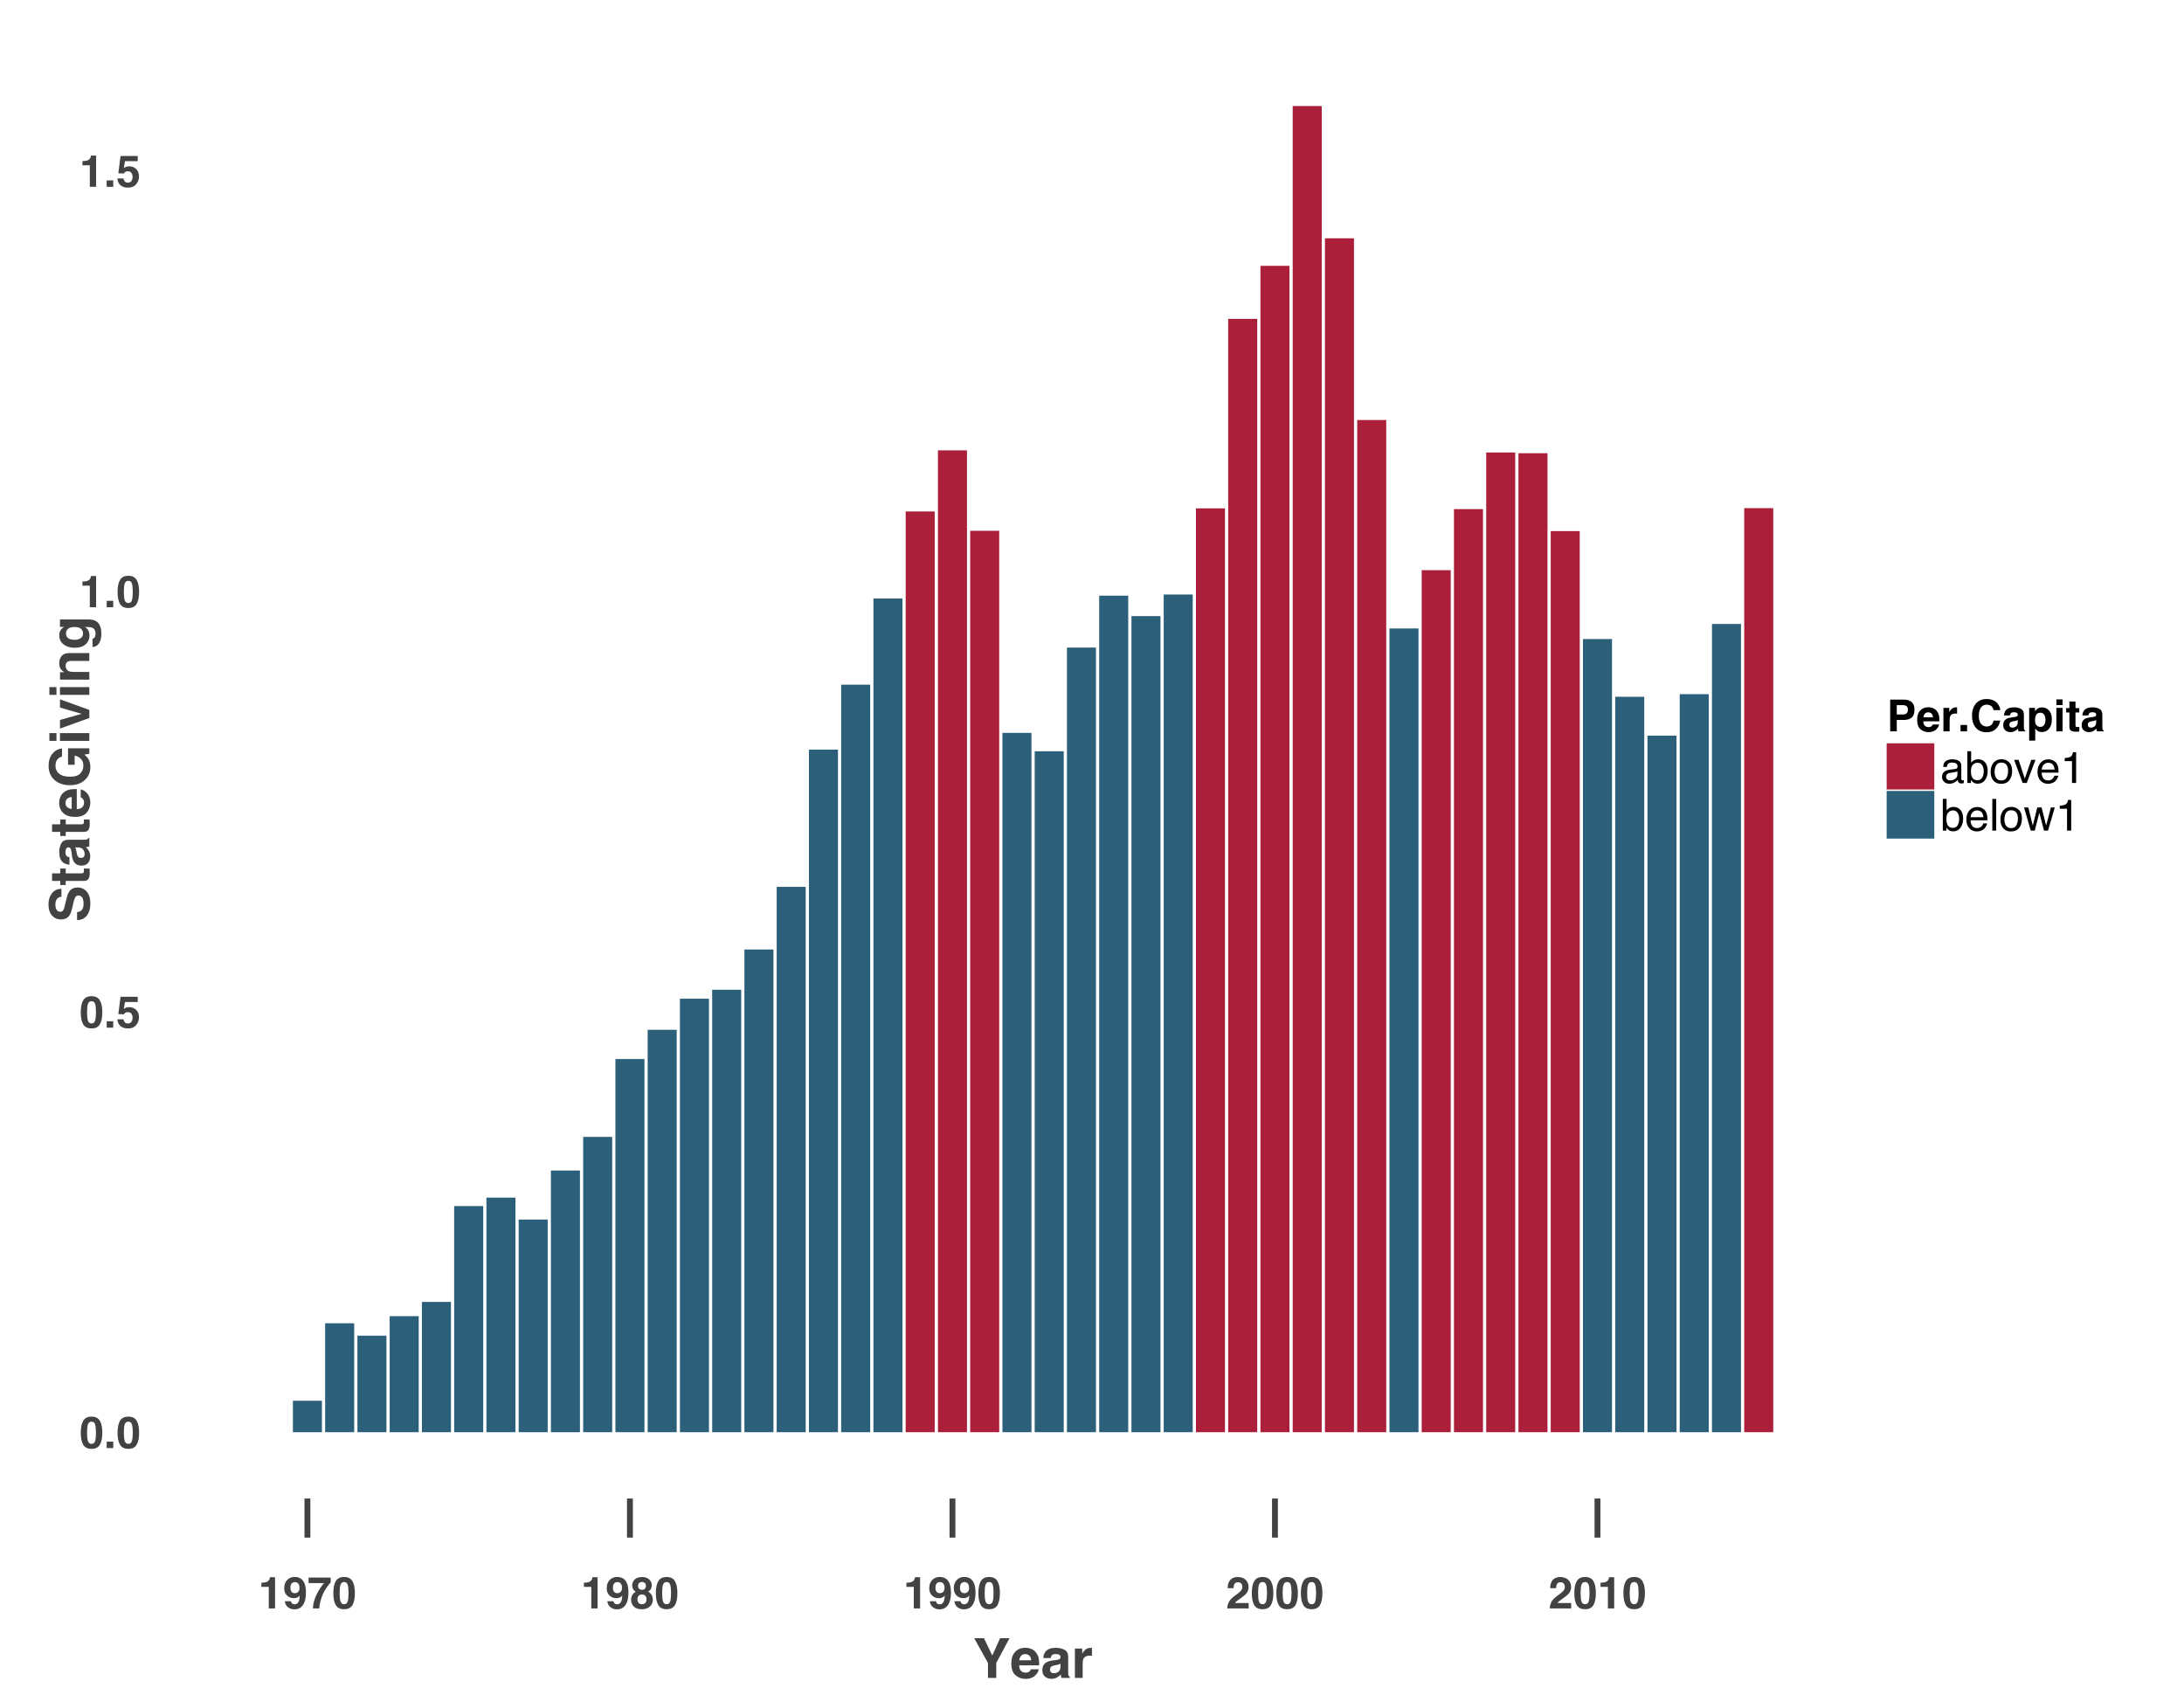 <?xml version="1.0" encoding="UTF-8"?>
<svg xmlns="http://www.w3.org/2000/svg" xmlns:xlink="http://www.w3.org/1999/xlink" width="792pt" height="612pt" viewBox="0 0 792 612" version="1.1">
<defs>
<g>
<symbol overflow="visible" id="glyph0-0">
<path style="stroke:none;" d="M 1.203 0 L 1.203 -11.516 L 10.484 -11.516 L 10.484 0 Z M 9.047 -1.438 L 9.047 -10.078 L 2.641 -10.078 L 2.641 -1.438 Z "/>
</symbol>
<symbol overflow="visible" id="glyph0-1">
<path style="stroke:none;" d="M 2.781 -5.562 C 2.781 -4.258 2.883 -3.258 3.094 -2.562 C 3.312 -1.875 3.75 -1.531 4.406 -1.531 C 5.07 -1.531 5.504 -1.875 5.703 -2.562 C 5.91 -3.258 6.016 -4.258 6.016 -5.562 C 6.016 -6.926 5.91 -7.938 5.703 -8.594 C 5.504 -9.25 5.07 -9.578 4.406 -9.578 C 3.75 -9.578 3.312 -9.25 3.094 -8.594 C 2.883 -7.938 2.781 -6.926 2.781 -5.562 Z M 4.406 -11.406 C 5.852 -11.406 6.863 -10.895 7.438 -9.875 C 8.02 -8.863 8.312 -7.426 8.312 -5.562 C 8.312 -3.688 8.02 -2.242 7.438 -1.234 C 6.863 -0.223 5.852 0.281 4.406 0.281 C 2.969 0.281 1.957 -0.223 1.375 -1.234 C 0.789 -2.242 0.5 -3.688 0.5 -5.562 C 0.5 -7.426 0.789 -8.863 1.375 -9.875 C 1.957 -10.895 2.969 -11.406 4.406 -11.406 Z "/>
</symbol>
<symbol overflow="visible" id="glyph0-2">
<path style="stroke:none;" d="M 1 -2.328 L 3.375 -2.328 L 3.375 0 L 1 0 Z "/>
</symbol>
<symbol overflow="visible" id="glyph0-3">
<path style="stroke:none;" d="M 2.641 -3.031 C 2.734 -2.551 2.906 -2.176 3.156 -1.906 C 3.406 -1.645 3.77 -1.516 4.25 -1.516 C 4.801 -1.516 5.219 -1.707 5.5 -2.094 C 5.789 -2.488 5.938 -2.977 5.938 -3.562 C 5.938 -4.145 5.801 -4.633 5.531 -5.031 C 5.258 -5.426 4.836 -5.625 4.266 -5.625 C 3.992 -5.625 3.758 -5.594 3.562 -5.531 C 3.219 -5.406 2.957 -5.172 2.781 -4.828 L 0.781 -4.922 L 1.578 -11.188 L 7.812 -11.188 L 7.812 -9.297 L 3.188 -9.297 L 2.781 -6.812 C 3.125 -7.039 3.391 -7.191 3.578 -7.266 C 3.898 -7.379 4.297 -7.438 4.766 -7.438 C 5.703 -7.438 6.52 -7.117 7.219 -6.484 C 7.914 -5.859 8.266 -4.945 8.266 -3.75 C 8.266 -2.695 7.926 -1.758 7.25 -0.938 C 6.582 -0.113 5.578 0.297 4.234 0.297 C 3.16 0.297 2.273 0.008 1.578 -0.562 C 0.891 -1.145 0.504 -1.969 0.422 -3.031 Z "/>
</symbol>
<symbol overflow="visible" id="glyph0-4">
<path style="stroke:none;" d="M 1.109 -7.812 L 1.109 -9.328 C 1.816 -9.359 2.312 -9.406 2.594 -9.469 C 3.039 -9.57 3.406 -9.77 3.688 -10.062 C 3.875 -10.27 4.02 -10.539 4.125 -10.875 C 4.176 -11.082 4.203 -11.234 4.203 -11.328 L 6.062 -11.328 L 6.062 0 L 3.781 0 L 3.781 -7.812 Z "/>
</symbol>
<symbol overflow="visible" id="glyph0-5">
<path style="stroke:none;" d="M 0.484 -7.344 C 0.484 -8.562 0.832 -9.547 1.531 -10.297 C 2.227 -11.047 3.141 -11.422 4.266 -11.422 C 5.984 -11.422 7.164 -10.66 7.812 -9.141 C 8.176 -8.273 8.359 -7.133 8.359 -5.719 C 8.359 -4.352 8.18 -3.211 7.828 -2.297 C 7.16 -0.547 5.938 0.328 4.156 0.328 C 3.312 0.328 2.551 0.078 1.875 -0.422 C 1.195 -0.93 0.805 -1.664 0.703 -2.625 L 2.922 -2.625 C 2.973 -2.289 3.113 -2.02 3.344 -1.812 C 3.57 -1.602 3.879 -1.5 4.266 -1.5 C 4.992 -1.5 5.508 -1.906 5.812 -2.719 C 5.969 -3.164 6.066 -3.82 6.109 -4.688 C 5.91 -4.426 5.695 -4.227 5.469 -4.094 C 5.051 -3.844 4.535 -3.719 3.922 -3.719 C 3.023 -3.719 2.227 -4.031 1.531 -4.656 C 0.832 -5.281 0.484 -6.176 0.484 -7.344 Z M 4.406 -5.531 C 4.719 -5.531 5.008 -5.617 5.281 -5.797 C 5.781 -6.117 6.031 -6.68 6.031 -7.484 C 6.031 -8.117 5.879 -8.625 5.578 -9 C 5.285 -9.375 4.879 -9.562 4.359 -9.562 C 3.973 -9.562 3.645 -9.457 3.375 -9.25 C 2.945 -8.914 2.734 -8.348 2.734 -7.547 C 2.734 -6.879 2.867 -6.375 3.141 -6.031 C 3.422 -5.695 3.844 -5.531 4.406 -5.531 Z "/>
</symbol>
<symbol overflow="visible" id="glyph0-6">
<path style="stroke:none;" d="M 8.438 -9.438 C 8.102 -9.113 7.641 -8.531 7.047 -7.688 C 6.453 -6.844 5.957 -5.973 5.562 -5.078 C 5.238 -4.379 4.945 -3.52 4.688 -2.5 C 4.438 -1.488 4.312 -0.656 4.312 0 L 2 0 C 2.07 -2.031 2.738 -4.145 4 -6.344 C 4.82 -7.695 5.508 -8.645 6.062 -9.188 L 0.406 -9.188 L 0.438 -11.188 L 8.438 -11.188 Z "/>
</symbol>
<symbol overflow="visible" id="glyph0-7">
<path style="stroke:none;" d="M 2.734 -3.297 C 2.734 -2.734 2.879 -2.297 3.172 -1.984 C 3.461 -1.68 3.863 -1.531 4.375 -1.531 C 4.883 -1.531 5.281 -1.68 5.562 -1.984 C 5.852 -2.297 6 -2.734 6 -3.297 C 6 -3.867 5.852 -4.305 5.562 -4.609 C 5.27 -4.91 4.875 -5.062 4.375 -5.062 C 3.875 -5.062 3.473 -4.91 3.172 -4.609 C 2.879 -4.305 2.734 -3.867 2.734 -3.297 Z M 0.422 -3.141 C 0.422 -3.773 0.566 -4.348 0.859 -4.859 C 1.148 -5.379 1.57 -5.77 2.125 -6.031 C 1.582 -6.395 1.227 -6.789 1.062 -7.219 C 0.895 -7.645 0.812 -8.039 0.812 -8.406 C 0.812 -9.227 1.117 -9.93 1.734 -10.516 C 2.359 -11.098 3.238 -11.391 4.375 -11.391 C 5.5 -11.391 6.367 -11.098 6.984 -10.516 C 7.609 -9.93 7.922 -9.227 7.922 -8.406 C 7.922 -8.039 7.836 -7.645 7.672 -7.219 C 7.516 -6.789 7.16 -6.422 6.609 -6.109 C 7.172 -5.797 7.594 -5.379 7.875 -4.859 C 8.156 -4.348 8.297 -3.773 8.297 -3.141 C 8.297 -2.191 7.941 -1.379 7.234 -0.703 C 6.523 -0.035 5.539 0.297 4.281 0.297 C 3.008 0.297 2.047 -0.035 1.391 -0.703 C 0.742 -1.379 0.422 -2.191 0.422 -3.141 Z M 2.938 -8.156 C 2.938 -7.75 3.062 -7.414 3.312 -7.156 C 3.57 -6.895 3.926 -6.766 4.375 -6.766 C 4.82 -6.766 5.172 -6.895 5.422 -7.156 C 5.672 -7.414 5.797 -7.75 5.797 -8.156 C 5.797 -8.602 5.672 -8.953 5.422 -9.203 C 5.172 -9.461 4.82 -9.594 4.375 -9.594 C 3.926 -9.594 3.57 -9.461 3.312 -9.203 C 3.062 -8.953 2.938 -8.602 2.938 -8.156 Z "/>
</symbol>
<symbol overflow="visible" id="glyph0-8">
<path style="stroke:none;" d="M 0.5 0 C 0.52 -0.812 0.695 -1.555 1.031 -2.234 C 1.344 -2.984 2.094 -3.781 3.281 -4.625 C 4.301 -5.363 4.961 -5.891 5.266 -6.203 C 5.734 -6.703 5.969 -7.242 5.969 -7.828 C 5.969 -8.305 5.832 -8.703 5.562 -9.016 C 5.301 -9.336 4.922 -9.5 4.422 -9.5 C 3.742 -9.5 3.285 -9.25 3.047 -8.75 C 2.898 -8.457 2.816 -7.992 2.797 -7.359 L 0.625 -7.359 C 0.664 -8.316 0.844 -9.094 1.156 -9.688 C 1.75 -10.82 2.801 -11.391 4.312 -11.391 C 5.508 -11.391 6.461 -11.055 7.172 -10.391 C 7.879 -9.723 8.234 -8.844 8.234 -7.75 C 8.234 -6.914 7.984 -6.172 7.484 -5.516 C 7.16 -5.086 6.625 -4.609 5.875 -4.078 L 4.984 -3.438 C 4.422 -3.039 4.035 -2.754 3.828 -2.578 C 3.629 -2.398 3.457 -2.195 3.312 -1.969 L 8.266 -1.969 L 8.266 0 Z "/>
</symbol>
<symbol overflow="visible" id="glyph0-9">
<path style="stroke:none;" d="M 7.703 -7.859 C 7.703 -8.453 7.547 -8.875 7.234 -9.125 C 6.922 -9.383 6.477 -9.516 5.906 -9.516 L 3.672 -9.516 L 3.672 -6.125 L 5.906 -6.125 C 6.477 -6.125 6.922 -6.258 7.234 -6.531 C 7.547 -6.812 7.703 -7.254 7.703 -7.859 Z M 10.094 -7.875 C 10.094 -6.508 9.75 -5.547 9.062 -4.984 C 8.375 -4.422 7.391 -4.141 6.109 -4.141 L 3.672 -4.141 L 3.672 0 L 1.281 0 L 1.281 -11.516 L 6.297 -11.516 C 7.453 -11.516 8.375 -11.219 9.062 -10.625 C 9.75 -10.031 10.094 -9.113 10.094 -7.875 Z "/>
</symbol>
<symbol overflow="visible" id="glyph0-10">
<path style="stroke:none;" d="M 4.406 -6.906 C 3.883 -6.906 3.484 -6.742 3.203 -6.422 C 2.922 -6.098 2.742 -5.66 2.672 -5.109 L 6.125 -5.109 C 6.094 -5.703 5.914 -6.148 5.594 -6.453 C 5.27 -6.754 4.875 -6.906 4.406 -6.906 Z M 4.406 -8.75 C 5.113 -8.75 5.75 -8.613 6.312 -8.344 C 6.883 -8.082 7.352 -7.664 7.719 -7.094 C 8.051 -6.582 8.27 -5.992 8.375 -5.328 C 8.426 -4.941 8.445 -4.379 8.438 -3.641 L 2.609 -3.641 C 2.641 -2.785 2.91 -2.188 3.422 -1.844 C 3.723 -1.633 4.094 -1.531 4.531 -1.531 C 4.988 -1.531 5.359 -1.66 5.641 -1.922 C 5.797 -2.055 5.938 -2.25 6.062 -2.5 L 8.328 -2.5 C 8.273 -2 8.016 -1.488 7.547 -0.969 C 6.816 -0.133 5.797 0.281 4.484 0.281 C 3.398 0.281 2.441 -0.066 1.609 -0.766 C 0.785 -1.461 0.375 -2.598 0.375 -4.172 C 0.375 -5.648 0.742 -6.781 1.484 -7.562 C 2.234 -8.352 3.207 -8.75 4.406 -8.75 Z M 4.562 -8.75 Z "/>
</symbol>
<symbol overflow="visible" id="glyph0-11">
<path style="stroke:none;" d="M 5.672 -8.719 C 5.711 -8.719 5.742 -8.719 5.766 -8.719 C 5.797 -8.719 5.863 -8.711 5.969 -8.703 L 5.969 -6.422 C 5.82 -6.441 5.691 -6.453 5.578 -6.453 C 5.473 -6.461 5.391 -6.469 5.328 -6.469 C 4.43 -6.469 3.828 -6.176 3.516 -5.594 C 3.348 -5.258 3.266 -4.754 3.266 -4.078 L 3.266 0 L 1.016 0 L 1.016 -8.516 L 3.141 -8.516 L 3.141 -7.031 C 3.484 -7.602 3.785 -7.992 4.047 -8.203 C 4.461 -8.547 5.004 -8.719 5.672 -8.719 Z "/>
</symbol>
<symbol overflow="visible" id="glyph0-12">
<path style="stroke:none;" d="M 0.719 -5.672 C 0.719 -7.68 1.258 -9.227 2.344 -10.312 C 3.281 -11.258 4.473 -11.734 5.922 -11.734 C 7.859 -11.734 9.273 -11.098 10.172 -9.828 C 10.66 -9.117 10.926 -8.406 10.969 -7.688 L 8.562 -7.688 C 8.406 -8.238 8.203 -8.656 7.953 -8.938 C 7.516 -9.438 6.867 -9.688 6.016 -9.688 C 5.141 -9.688 4.445 -9.332 3.938 -8.625 C 3.438 -7.914 3.188 -6.914 3.188 -5.625 C 3.188 -4.332 3.453 -3.363 3.984 -2.719 C 4.516 -2.082 5.191 -1.766 6.016 -1.766 C 6.859 -1.766 7.504 -2.039 7.953 -2.594 C 8.191 -2.883 8.395 -3.328 8.562 -3.922 L 10.938 -3.922 C 10.727 -2.672 10.195 -1.648 9.344 -0.859 C 8.488 -0.066 7.391 0.328 6.047 0.328 C 4.391 0.328 3.086 -0.207 2.141 -1.281 C 1.191 -2.344 0.719 -3.805 0.719 -5.672 Z M 5.844 -11.875 Z "/>
</symbol>
<symbol overflow="visible" id="glyph0-13">
<path style="stroke:none;" d="M 5.734 -4.141 C 5.598 -4.055 5.457 -3.984 5.312 -3.922 C 5.164 -3.867 4.969 -3.82 4.719 -3.781 L 4.219 -3.688 C 3.75 -3.602 3.414 -3.5 3.219 -3.375 C 2.875 -3.176 2.703 -2.863 2.703 -2.438 C 2.703 -2.051 2.805 -1.773 3.016 -1.609 C 3.223 -1.441 3.477 -1.359 3.781 -1.359 C 4.258 -1.359 4.703 -1.5 5.109 -1.781 C 5.516 -2.062 5.723 -2.57 5.734 -3.312 Z M 4.391 -5.188 C 4.797 -5.238 5.086 -5.301 5.266 -5.375 C 5.586 -5.508 5.75 -5.723 5.75 -6.016 C 5.75 -6.359 5.625 -6.598 5.375 -6.734 C 5.133 -6.867 4.781 -6.938 4.312 -6.938 C 3.789 -6.938 3.422 -6.805 3.203 -6.547 C 3.047 -6.348 2.941 -6.086 2.891 -5.766 L 0.734 -5.766 C 0.785 -6.504 0.992 -7.113 1.359 -7.594 C 1.953 -8.344 2.961 -8.719 4.391 -8.719 C 5.328 -8.719 6.156 -8.535 6.875 -8.172 C 7.602 -7.797 7.969 -7.098 7.969 -6.078 L 7.969 -2.172 C 7.969 -1.898 7.973 -1.57 7.984 -1.188 C 7.992 -0.895 8.035 -0.695 8.109 -0.594 C 8.18 -0.488 8.289 -0.398 8.438 -0.328 L 8.438 0 L 6.016 0 C 5.953 -0.176 5.906 -0.336 5.875 -0.484 C 5.852 -0.641 5.832 -0.812 5.812 -1 C 5.508 -0.664 5.156 -0.383 4.75 -0.156 C 4.27 0.125 3.727 0.266 3.125 0.266 C 2.352 0.266 1.719 0.047 1.219 -0.391 C 0.719 -0.836 0.469 -1.461 0.469 -2.266 C 0.469 -3.316 0.867 -4.078 1.672 -4.547 C 2.117 -4.797 2.77 -4.977 3.625 -5.094 Z M 4.5 -8.75 Z "/>
</symbol>
<symbol overflow="visible" id="glyph0-14">
<path style="stroke:none;" d="M 6.906 -4.266 C 6.906 -4.922 6.754 -5.5 6.453 -6 C 6.16 -6.508 5.676 -6.766 5 -6.766 C 4.195 -6.766 3.645 -6.379 3.344 -5.609 C 3.188 -5.203 3.109 -4.688 3.109 -4.062 C 3.109 -3.07 3.367 -2.379 3.891 -1.984 C 4.203 -1.742 4.57 -1.625 5 -1.625 C 5.625 -1.625 6.098 -1.863 6.422 -2.344 C 6.742 -2.82 6.906 -3.461 6.906 -4.266 Z M 5.641 -8.703 C 6.641 -8.703 7.484 -8.332 8.172 -7.594 C 8.859 -6.863 9.203 -5.789 9.203 -4.375 C 9.203 -2.875 8.863 -1.727 8.188 -0.938 C 7.52 -0.145 6.656 0.25 5.594 0.25 C 4.914 0.25 4.352 0.078 3.906 -0.266 C 3.656 -0.453 3.414 -0.727 3.188 -1.094 L 3.188 3.359 L 0.984 3.359 L 0.984 -8.516 L 3.109 -8.516 L 3.109 -7.266 C 3.348 -7.629 3.602 -7.922 3.875 -8.141 C 4.375 -8.516 4.961 -8.703 5.641 -8.703 Z "/>
</symbol>
<symbol overflow="visible" id="glyph0-15">
<path style="stroke:none;" d="M 3.328 -9.531 L 1.078 -9.531 L 1.078 -11.594 L 3.328 -11.594 Z M 1.078 -8.516 L 3.328 -8.516 L 3.328 0 L 1.078 0 Z "/>
</symbol>
<symbol overflow="visible" id="glyph0-16">
<path style="stroke:none;" d="M 0.172 -6.859 L 0.172 -8.438 L 1.359 -8.438 L 1.359 -10.812 L 3.562 -10.812 L 3.562 -8.438 L 4.938 -8.438 L 4.938 -6.859 L 3.562 -6.859 L 3.562 -2.359 C 3.562 -2.004 3.602 -1.785 3.688 -1.703 C 3.781 -1.617 4.051 -1.578 4.5 -1.578 C 4.57 -1.578 4.645 -1.578 4.719 -1.578 C 4.789 -1.578 4.863 -1.582 4.938 -1.594 L 4.938 0.078 L 3.891 0.125 C 2.836 0.156 2.117 -0.031 1.734 -0.438 C 1.484 -0.688 1.359 -1.078 1.359 -1.609 L 1.359 -6.859 Z "/>
</symbol>
<symbol overflow="visible" id="glyph1-0">
<path style="stroke:none;" d="M 1.5 0 L 1.5 -14.391 L 13.094 -14.391 L 13.094 0 Z M 11.297 -1.797 L 11.297 -12.594 L 3.297 -12.594 L 3.297 -1.797 Z "/>
</symbol>
<symbol overflow="visible" id="glyph1-1">
<path style="stroke:none;" d="M 9.734 -14.391 L 13.141 -14.391 L 8.328 -5.406 L 8.328 0 L 5.328 0 L 5.328 -5.406 L 0.344 -14.391 L 3.891 -14.391 L 6.875 -8.125 Z M 6.75 -14.391 Z "/>
</symbol>
<symbol overflow="visible" id="glyph1-2">
<path style="stroke:none;" d="M 5.5 -8.641 C 4.852 -8.641 4.352 -8.438 4 -8.031 C 3.645 -7.625 3.422 -7.078 3.328 -6.391 L 7.656 -6.391 C 7.613 -7.117 7.391 -7.676 6.984 -8.062 C 6.586 -8.445 6.094 -8.641 5.5 -8.641 Z M 5.5 -10.922 C 6.383 -10.922 7.18 -10.754 7.891 -10.422 C 8.598 -10.098 9.188 -9.578 9.656 -8.859 C 10.07 -8.223 10.336 -7.488 10.453 -6.656 C 10.523 -6.164 10.555 -5.461 10.547 -4.547 L 3.266 -4.547 C 3.305 -3.484 3.641 -2.738 4.266 -2.312 C 4.648 -2.039 5.113 -1.906 5.656 -1.906 C 6.227 -1.906 6.691 -2.066 7.047 -2.391 C 7.242 -2.566 7.414 -2.812 7.562 -3.125 L 10.406 -3.125 C 10.332 -2.488 10.004 -1.848 9.422 -1.203 C 8.516 -0.16 7.238 0.359 5.594 0.359 C 4.238 0.359 3.039 -0.078 2 -0.953 C 0.969 -1.828 0.453 -3.25 0.453 -5.219 C 0.453 -7.062 0.922 -8.473 1.859 -9.453 C 2.797 -10.43 4.008 -10.922 5.5 -10.922 Z M 5.688 -10.922 Z "/>
</symbol>
<symbol overflow="visible" id="glyph1-3">
<path style="stroke:none;" d="M 7.172 -5.172 C 6.992 -5.066 6.816 -4.977 6.641 -4.906 C 6.461 -4.844 6.219 -4.781 5.906 -4.719 L 5.281 -4.594 C 4.688 -4.488 4.266 -4.363 4.016 -4.219 C 3.586 -3.969 3.375 -3.57 3.375 -3.031 C 3.375 -2.562 3.504 -2.219 3.766 -2 C 4.023 -1.789 4.348 -1.688 4.734 -1.688 C 5.328 -1.688 5.875 -1.863 6.375 -2.219 C 6.883 -2.57 7.148 -3.211 7.172 -4.141 Z M 5.484 -6.469 C 5.992 -6.539 6.359 -6.625 6.578 -6.719 C 6.973 -6.883 7.172 -7.148 7.172 -7.516 C 7.172 -7.953 7.02 -8.25 6.719 -8.406 C 6.414 -8.57 5.973 -8.656 5.391 -8.656 C 4.734 -8.656 4.27 -8.492 4 -8.172 C 3.801 -7.93 3.672 -7.609 3.609 -7.203 L 0.922 -7.203 C 0.973 -8.129 1.234 -8.895 1.703 -9.5 C 2.43 -10.438 3.691 -10.906 5.484 -10.906 C 6.648 -10.906 7.688 -10.672 8.594 -10.203 C 9.5 -9.742 9.953 -8.875 9.953 -7.594 L 9.953 -2.703 C 9.953 -2.367 9.957 -1.957 9.969 -1.469 C 9.988 -1.102 10.047 -0.852 10.141 -0.719 C 10.234 -0.594 10.367 -0.488 10.547 -0.406 L 10.547 0 L 7.516 0 C 7.43 -0.219 7.375 -0.422 7.344 -0.609 C 7.312 -0.797 7.285 -1.008 7.266 -1.25 C 6.879 -0.832 6.438 -0.477 5.938 -0.188 C 5.344 0.156 4.664 0.328 3.906 0.328 C 2.945 0.328 2.148 0.055 1.516 -0.484 C 0.891 -1.035 0.578 -1.816 0.578 -2.828 C 0.578 -4.141 1.082 -5.086 2.094 -5.672 C 2.645 -5.992 3.457 -6.223 4.531 -6.359 Z M 5.625 -10.922 Z "/>
</symbol>
<symbol overflow="visible" id="glyph1-4">
<path style="stroke:none;" d="M 7.078 -10.906 C 7.129 -10.906 7.172 -10.898 7.203 -10.891 C 7.242 -10.891 7.328 -10.883 7.453 -10.875 L 7.453 -8.031 C 7.273 -8.051 7.117 -8.062 6.984 -8.062 C 6.848 -8.07 6.738 -8.078 6.656 -8.078 C 5.531 -8.078 4.773 -7.711 4.391 -6.984 C 4.18 -6.578 4.078 -5.945 4.078 -5.094 L 4.078 0 L 1.266 0 L 1.266 -10.641 L 3.922 -10.641 L 3.922 -8.797 C 4.359 -9.504 4.734 -9.988 5.047 -10.25 C 5.566 -10.688 6.242 -10.906 7.078 -10.906 Z "/>
</symbol>
<symbol overflow="visible" id="glyph2-0">
<path style="stroke:none;" d="M 0 -1.5 L -14.391 -1.5 L -14.391 -13.094 L 0 -13.094 Z M -1.797 -11.297 L -12.594 -11.297 L -12.594 -3.297 L -1.797 -3.297 Z "/>
</symbol>
<symbol overflow="visible" id="glyph2-1">
<path style="stroke:none;" d="M -4.438 -3.703 C -3.781 -3.797 -3.289 -3.973 -2.969 -4.234 C -2.375 -4.723 -2.078 -5.562 -2.078 -6.75 C -2.078 -7.457 -2.156 -8.035 -2.312 -8.484 C -2.613 -9.316 -3.172 -9.734 -3.984 -9.734 C -4.461 -9.734 -4.832 -9.523 -5.094 -9.109 C -5.344 -8.691 -5.566 -8.039 -5.766 -7.156 L -6.109 -5.625 C -6.441 -4.125 -6.805 -3.086 -7.203 -2.516 C -7.867 -1.547 -8.91 -1.062 -10.328 -1.062 C -11.609 -1.062 -12.676 -1.531 -13.531 -2.469 C -14.383 -3.406 -14.812 -4.785 -14.812 -6.609 C -14.812 -8.117 -14.41 -9.41 -13.609 -10.484 C -12.805 -11.555 -11.641 -12.117 -10.109 -12.172 L -10.109 -9.281 C -10.973 -9.227 -11.586 -8.848 -11.953 -8.141 C -12.191 -7.672 -12.312 -7.086 -12.312 -6.391 C -12.312 -5.617 -12.156 -5 -11.844 -4.531 C -11.531 -4.07 -11.094 -3.844 -10.531 -3.844 C -10.02 -3.844 -9.641 -4.07 -9.391 -4.531 C -9.211 -4.82 -9.016 -5.445 -8.797 -6.406 L -8.188 -8.891 C -7.926 -9.973 -7.582 -10.789 -7.156 -11.344 C -6.477 -12.207 -5.492 -12.641 -4.203 -12.641 C -2.891 -12.641 -1.797 -12.133 -0.922 -11.125 C -0.055 -10.125 0.375 -8.703 0.375 -6.859 C 0.375 -4.984 -0.051 -3.508 -0.906 -2.438 C -1.77 -1.363 -2.945 -0.828 -4.438 -0.828 Z M -14.828 -6.625 Z "/>
</symbol>
<symbol overflow="visible" id="glyph2-2">
<path style="stroke:none;" d="M -8.562 -0.203 L -10.547 -0.203 L -10.547 -1.688 L -13.516 -1.688 L -13.516 -4.438 L -10.547 -4.438 L -10.547 -6.172 L -8.562 -6.172 L -8.562 -4.438 L -2.938 -4.438 C -2.5 -4.438 -2.227 -4.492 -2.125 -4.609 C -2.02 -4.723 -1.969 -5.062 -1.969 -5.625 C -1.969 -5.707 -1.969 -5.797 -1.969 -5.891 C -1.969 -5.984 -1.973 -6.078 -1.984 -6.172 L 0.094 -6.172 L 0.141 -4.859 C 0.191 -3.535 -0.031 -2.633 -0.531 -2.156 C -0.852 -1.844 -1.348 -1.688 -2.016 -1.688 L -8.562 -1.688 Z "/>
</symbol>
<symbol overflow="visible" id="glyph2-3">
<path style="stroke:none;" d="M -5.172 -7.172 C -5.066 -6.992 -4.977 -6.816 -4.906 -6.641 C -4.844 -6.461 -4.781 -6.219 -4.719 -5.906 L -4.594 -5.281 C -4.488 -4.688 -4.363 -4.266 -4.219 -4.016 C -3.969 -3.586 -3.57 -3.375 -3.031 -3.375 C -2.562 -3.375 -2.219 -3.504 -2 -3.766 C -1.789 -4.023 -1.688 -4.348 -1.688 -4.734 C -1.688 -5.328 -1.863 -5.875 -2.219 -6.375 C -2.57 -6.883 -3.211 -7.148 -4.141 -7.172 Z M -6.469 -5.484 C -6.539 -5.992 -6.625 -6.359 -6.719 -6.578 C -6.883 -6.973 -7.148 -7.172 -7.516 -7.172 C -7.953 -7.172 -8.25 -7.02 -8.406 -6.719 C -8.57 -6.414 -8.656 -5.973 -8.656 -5.391 C -8.656 -4.734 -8.492 -4.27 -8.172 -4 C -7.93 -3.801 -7.609 -3.672 -7.203 -3.609 L -7.203 -0.922 C -8.129 -0.973 -8.895 -1.234 -9.5 -1.703 C -10.438 -2.43 -10.906 -3.691 -10.906 -5.484 C -10.906 -6.648 -10.672 -7.688 -10.203 -8.594 C -9.742 -9.5 -8.875 -9.953 -7.594 -9.953 L -2.703 -9.953 C -2.367 -9.953 -1.957 -9.957 -1.469 -9.969 C -1.102 -9.988 -0.852 -10.047 -0.719 -10.141 C -0.594 -10.234 -0.488 -10.367 -0.406 -10.547 L 0 -10.547 L 0 -7.516 C -0.219 -7.43 -0.422 -7.375 -0.609 -7.344 C -0.797 -7.312 -1.008 -7.285 -1.25 -7.266 C -0.832 -6.879 -0.477 -6.438 -0.188 -5.938 C 0.156 -5.344 0.328 -4.664 0.328 -3.906 C 0.328 -2.945 0.055 -2.148 -0.484 -1.516 C -1.035 -0.891 -1.816 -0.578 -2.828 -0.578 C -4.141 -0.578 -5.086 -1.082 -5.672 -2.094 C -5.992 -2.645 -6.223 -3.457 -6.359 -4.531 Z M -10.922 -5.625 Z "/>
</symbol>
<symbol overflow="visible" id="glyph2-4">
<path style="stroke:none;" d="M -8.641 -5.5 C -8.641 -4.852 -8.438 -4.352 -8.031 -4 C -7.625 -3.645 -7.078 -3.422 -6.391 -3.328 L -6.391 -7.656 C -7.117 -7.613 -7.676 -7.391 -8.062 -6.984 C -8.445 -6.586 -8.641 -6.094 -8.641 -5.5 Z M -10.922 -5.5 C -10.922 -6.383 -10.754 -7.18 -10.422 -7.891 C -10.098 -8.598 -9.578 -9.188 -8.859 -9.656 C -8.223 -10.07 -7.488 -10.336 -6.656 -10.453 C -6.164 -10.523 -5.461 -10.555 -4.547 -10.547 L -4.547 -3.266 C -3.484 -3.305 -2.738 -3.641 -2.312 -4.266 C -2.039 -4.648 -1.906 -5.113 -1.906 -5.656 C -1.906 -6.227 -2.066 -6.691 -2.391 -7.047 C -2.566 -7.242 -2.812 -7.414 -3.125 -7.562 L -3.125 -10.406 C -2.488 -10.332 -1.848 -10.004 -1.203 -9.422 C -0.16 -8.516 0.359 -7.238 0.359 -5.594 C 0.359 -4.238 -0.078 -3.039 -0.953 -2 C -1.828 -0.969 -3.25 -0.453 -5.219 -0.453 C -7.062 -0.453 -8.473 -0.922 -9.453 -1.859 C -10.43 -2.797 -10.922 -4.008 -10.922 -5.5 Z M -10.922 -5.688 Z "/>
</symbol>
<symbol overflow="visible" id="glyph2-5">
<path style="stroke:none;" d="M -9.906 -11.203 C -10.883 -10.973 -11.57 -10.414 -11.969 -9.531 C -12.176 -9.039 -12.281 -8.488 -12.281 -7.875 C -12.281 -6.719 -11.844 -5.766 -10.969 -5.016 C -10.094 -4.273 -8.773 -3.906 -7.016 -3.906 C -5.242 -3.906 -3.988 -4.305 -3.25 -5.109 C -2.52 -5.922 -2.156 -6.844 -2.156 -7.875 C -2.156 -8.883 -2.445 -9.707 -3.031 -10.344 C -3.613 -10.988 -4.379 -11.391 -5.328 -11.547 L -5.328 -8.219 L -7.719 -8.219 L -7.719 -14.203 L 0 -14.203 L 0 -12.219 L -1.797 -11.922 C -1.109 -11.336 -0.629 -10.816 -0.359 -10.359 C 0.129 -9.555 0.375 -8.578 0.375 -7.422 C 0.375 -5.516 -0.285 -3.953 -1.609 -2.734 C -2.93 -1.461 -4.742 -0.828 -7.047 -0.828 C -9.379 -0.828 -11.25 -1.469 -12.656 -2.75 C -14.062 -4.031 -14.766 -5.727 -14.766 -7.844 C -14.766 -9.676 -14.301 -11.145 -13.375 -12.25 C -12.445 -13.363 -11.289 -14 -9.906 -14.156 Z M -14.766 -7.828 Z "/>
</symbol>
<symbol overflow="visible" id="glyph2-6">
<path style="stroke:none;" d="M -11.922 -4.156 L -11.922 -1.344 L -14.484 -1.344 L -14.484 -4.156 Z M -10.641 -1.344 L -10.641 -4.156 L 0 -4.156 L 0 -1.344 Z "/>
</symbol>
<symbol overflow="visible" id="glyph2-7">
<path style="stroke:none;" d="M -10.641 -7.859 L -10.641 -10.844 L 0 -7.016 L 0 -4.078 L -10.641 -0.25 L -10.641 -3.375 L -2.797 -5.594 Z "/>
</symbol>
<symbol overflow="visible" id="glyph2-8">
<path style="stroke:none;" d="M -10.906 -7.203 C -10.906 -8.297 -10.613 -9.191 -10.031 -9.891 C -9.457 -10.598 -8.504 -10.953 -7.172 -10.953 L 0 -10.953 L 0 -8.094 L -6.469 -8.094 C -7.031 -8.094 -7.461 -8.02 -7.766 -7.875 C -8.305 -7.602 -8.578 -7.082 -8.578 -6.312 C -8.578 -5.363 -8.18 -4.711 -7.391 -4.359 C -6.961 -4.18 -6.422 -4.094 -5.766 -4.094 L 0 -4.094 L 0 -1.312 L -10.625 -1.312 L -10.625 -4 L -9.078 -4 C -9.617 -4.363 -10.008 -4.703 -10.25 -5.016 C -10.688 -5.586 -10.906 -6.316 -10.906 -7.203 Z M -10.922 -6.172 Z "/>
</symbol>
<symbol overflow="visible" id="glyph2-9">
<path style="stroke:none;" d="M -2.281 -5.875 C -2.281 -6.52 -2.523 -7.066 -3.016 -7.516 C -3.516 -7.961 -4.301 -8.188 -5.375 -8.188 C -6.383 -8.188 -7.148 -7.973 -7.672 -7.547 C -8.203 -7.129 -8.469 -6.562 -8.469 -5.844 C -8.469 -4.863 -8.008 -4.188 -7.094 -3.812 C -6.602 -3.625 -6 -3.531 -5.281 -3.531 C -4.664 -3.531 -4.117 -3.633 -3.641 -3.844 C -2.734 -4.219 -2.281 -4.895 -2.281 -5.875 Z M -10.906 -5.172 C -10.906 -5.711 -10.82 -6.18 -10.656 -6.578 C -10.375 -7.254 -9.859 -7.801 -9.109 -8.219 L -10.641 -8.219 L -10.641 -10.922 L -0.547 -10.922 C 0.828 -10.922 1.863 -10.688 2.562 -10.219 C 3.758 -9.426 4.359 -7.906 4.359 -5.656 C 4.359 -4.289 4.086 -3.176 3.547 -2.312 C 3.016 -1.457 2.219 -0.988 1.156 -0.906 L 1.156 -3.922 C 1.488 -4.004 1.723 -4.133 1.859 -4.312 C 2.117 -4.602 2.25 -5.109 2.25 -5.828 C 2.25 -6.828 1.91 -7.492 1.234 -7.828 C 0.805 -8.055 0.086 -8.172 -0.922 -8.172 L -1.609 -8.172 C -1.148 -7.898 -0.812 -7.613 -0.594 -7.312 C -0.164 -6.75 0.047 -6.023 0.047 -5.141 C 0.047 -3.773 -0.43 -2.68 -1.391 -1.859 C -2.348 -1.047 -3.648 -0.641 -5.297 -0.641 C -6.879 -0.641 -8.207 -1.035 -9.281 -1.828 C -10.363 -2.617 -10.906 -3.734 -10.906 -5.172 Z M -10.922 -6.062 Z "/>
</symbol>
<symbol overflow="visible" id="glyph3-0">
<path style="stroke:none;" d="M 0.516 0 L 0.516 -11.484 L 9.625 -11.484 L 9.625 0 Z M 8.188 -1.438 L 8.188 -10.047 L 1.953 -10.047 L 1.953 -1.438 Z "/>
</symbol>
<symbol overflow="visible" id="glyph3-1">
<path style="stroke:none;" d="M 2.109 -2.234 C 2.109 -1.828 2.254 -1.504 2.547 -1.266 C 2.848 -1.035 3.203 -0.922 3.609 -0.922 C 4.109 -0.922 4.586 -1.035 5.047 -1.266 C 5.828 -1.641 6.219 -2.258 6.219 -3.125 L 6.219 -4.266 C 6.051 -4.148 5.832 -4.055 5.562 -3.984 C 5.289 -3.91 5.023 -3.859 4.766 -3.828 L 3.906 -3.719 C 3.395 -3.656 3.016 -3.551 2.766 -3.406 C 2.328 -3.156 2.109 -2.766 2.109 -2.234 Z M 5.516 -5.078 C 5.836 -5.117 6.055 -5.254 6.172 -5.484 C 6.234 -5.609 6.266 -5.785 6.266 -6.016 C 6.266 -6.492 6.094 -6.844 5.75 -7.062 C 5.406 -7.281 4.914 -7.391 4.281 -7.391 C 3.551 -7.391 3.031 -7.191 2.719 -6.797 C 2.551 -6.578 2.441 -6.25 2.391 -5.812 L 1.078 -5.812 C 1.098 -6.844 1.43 -7.562 2.078 -7.969 C 2.723 -8.375 3.469 -8.578 4.312 -8.578 C 5.301 -8.578 6.102 -8.391 6.719 -8.016 C 7.32 -7.641 7.625 -7.055 7.625 -6.266 L 7.625 -1.438 C 7.625 -1.289 7.656 -1.172 7.719 -1.078 C 7.781 -0.992 7.906 -0.953 8.094 -0.953 C 8.156 -0.953 8.223 -0.957 8.297 -0.969 C 8.379 -0.977 8.469 -0.988 8.562 -1 L 8.562 0.047 C 8.344 0.109 8.176 0.145 8.062 0.156 C 7.945 0.176 7.789 0.188 7.594 0.188 C 7.102 0.188 6.75 0.008 6.531 -0.344 C 6.414 -0.52 6.336 -0.773 6.297 -1.109 C 6.004 -0.734 5.586 -0.406 5.047 -0.125 C 4.516 0.145 3.926 0.281 3.281 0.281 C 2.508 0.281 1.875 0.047 1.375 -0.422 C 0.883 -0.898 0.641 -1.492 0.641 -2.203 C 0.641 -2.973 0.879 -3.57 1.359 -4 C 1.848 -4.426 2.488 -4.691 3.281 -4.797 Z M 4.359 -8.578 Z "/>
</symbol>
<symbol overflow="visible" id="glyph3-2">
<path style="stroke:none;" d="M 0.922 -11.516 L 2.297 -11.516 L 2.297 -7.359 C 2.598 -7.754 2.961 -8.055 3.391 -8.266 C 3.816 -8.484 4.281 -8.594 4.781 -8.594 C 5.82 -8.594 6.664 -8.234 7.312 -7.516 C 7.969 -6.797 8.297 -5.738 8.297 -4.344 C 8.297 -3.02 7.973 -1.922 7.328 -1.047 C 6.691 -0.172 5.805 0.266 4.672 0.266 C 4.035 0.266 3.5 0.109 3.062 -0.203 C 2.801 -0.379 2.52 -0.672 2.219 -1.078 L 2.219 0 L 0.922 0 Z M 4.578 -0.984 C 5.336 -0.984 5.906 -1.285 6.281 -1.891 C 6.664 -2.492 6.859 -3.289 6.859 -4.281 C 6.859 -5.156 6.664 -5.879 6.281 -6.453 C 5.906 -7.035 5.352 -7.328 4.625 -7.328 C 3.977 -7.328 3.414 -7.086 2.938 -6.609 C 2.457 -6.141 2.219 -5.363 2.219 -4.281 C 2.219 -3.488 2.316 -2.848 2.516 -2.359 C 2.879 -1.441 3.566 -0.984 4.578 -0.984 Z "/>
</symbol>
<symbol overflow="visible" id="glyph3-3">
<path style="stroke:none;" d="M 4.359 -0.906 C 5.285 -0.906 5.922 -1.258 6.266 -1.969 C 6.617 -2.676 6.797 -3.461 6.797 -4.328 C 6.797 -5.109 6.672 -5.742 6.422 -6.234 C 6.023 -7.004 5.344 -7.391 4.375 -7.391 C 3.508 -7.391 2.879 -7.062 2.484 -6.406 C 2.098 -5.75 1.906 -4.957 1.906 -4.031 C 1.906 -3.133 2.098 -2.391 2.484 -1.797 C 2.879 -1.203 3.504 -0.906 4.359 -0.906 Z M 4.406 -8.609 C 5.488 -8.609 6.398 -8.25 7.141 -7.531 C 7.891 -6.812 8.266 -5.754 8.266 -4.359 C 8.266 -3.016 7.938 -1.898 7.281 -1.016 C 6.625 -0.129 5.602 0.312 4.219 0.312 C 3.07 0.312 2.16 -0.078 1.484 -0.859 C 0.805 -1.641 0.469 -2.688 0.469 -4 C 0.469 -5.406 0.82 -6.523 1.531 -7.359 C 2.25 -8.191 3.207 -8.609 4.406 -8.609 Z M 4.359 -8.578 Z "/>
</symbol>
<symbol overflow="visible" id="glyph3-4">
<path style="stroke:none;" d="M 1.719 -8.375 L 3.953 -1.562 L 6.297 -8.375 L 7.828 -8.375 L 4.672 0 L 3.172 0 L 0.094 -8.375 Z "/>
</symbol>
<symbol overflow="visible" id="glyph3-5">
<path style="stroke:none;" d="M 4.516 -8.562 C 5.109 -8.562 5.68 -8.422 6.234 -8.141 C 6.797 -7.859 7.223 -7.5 7.516 -7.062 C 7.797 -6.633 7.984 -6.141 8.078 -5.578 C 8.16 -5.191 8.203 -4.578 8.203 -3.734 L 2.078 -3.734 C 2.098 -2.891 2.297 -2.207 2.672 -1.688 C 3.047 -1.176 3.629 -0.922 4.422 -0.922 C 5.148 -0.922 5.734 -1.164 6.172 -1.656 C 6.422 -1.938 6.598 -2.258 6.703 -2.625 L 8.094 -2.625 C 8.051 -2.32 7.926 -1.977 7.719 -1.594 C 7.52 -1.219 7.289 -0.91 7.031 -0.672 C 6.602 -0.254 6.078 0.023 5.453 0.172 C 5.109 0.254 4.723 0.297 4.297 0.297 C 3.254 0.297 2.367 -0.082 1.641 -0.844 C 0.922 -1.602 0.562 -2.664 0.562 -4.031 C 0.562 -5.375 0.926 -6.461 1.656 -7.297 C 2.383 -8.141 3.336 -8.562 4.516 -8.562 Z M 6.766 -4.859 C 6.703 -5.461 6.566 -5.945 6.359 -6.312 C 5.973 -6.988 5.332 -7.328 4.438 -7.328 C 3.789 -7.328 3.25 -7.094 2.812 -6.625 C 2.375 -6.164 2.141 -5.578 2.109 -4.859 Z M 4.391 -8.578 Z "/>
</symbol>
<symbol overflow="visible" id="glyph3-6">
<path style="stroke:none;" d="M 1.531 -7.922 L 1.531 -9 C 2.551 -9.102 3.258 -9.27 3.656 -9.5 C 4.062 -9.727 4.363 -10.273 4.562 -11.141 L 5.672 -11.141 L 5.672 0 L 4.172 0 L 4.172 -7.922 Z "/>
</symbol>
<symbol overflow="visible" id="glyph3-7">
<path style="stroke:none;" d="M 1.078 -11.484 L 2.484 -11.484 L 2.484 0 L 1.078 0 Z "/>
</symbol>
<symbol overflow="visible" id="glyph3-8">
<path style="stroke:none;" d="M 1.688 -8.375 L 3.297 -1.781 L 4.922 -8.375 L 6.5 -8.375 L 8.141 -1.812 L 9.859 -8.375 L 11.266 -8.375 L 8.828 0 L 7.375 0 L 5.672 -6.484 L 4.016 0 L 2.562 0 L 0.141 -8.375 Z "/>
</symbol>
</g>
</defs>
<g id="surface1">
<rect x="0" y="0" width="792" height="612" style="fill:rgb(100%,100%,100%);fill-opacity:1;stroke:none;"/>
<rect x="0" y="0" width="792" height="612" style="fill:rgb(100%,100%,100%);fill-opacity:1;stroke:none;"/>
<path style="fill:none;stroke-width:1.063;stroke-linecap:round;stroke-linejoin:round;stroke:rgb(100%,100%,100%);stroke-opacity:1;stroke-miterlimit:10;" d="M 0 612 L 792 612 L 792 0 L 0 0 Z "/>
<path style=" stroke:none;fill-rule:nonzero;fill:rgb(17.255%,37.255%,47.843%);fill-opacity:1;" d="M 106.219 519.305 L 116.746 519.305 L 116.746 507.902 L 106.219 507.902 Z "/>
<path style=" stroke:none;fill-rule:nonzero;fill:rgb(17.255%,37.255%,47.843%);fill-opacity:1;" d="M 117.914 519.305 L 128.441 519.305 L 128.441 479.812 L 117.914 479.812 Z "/>
<path style=" stroke:none;fill-rule:nonzero;fill:rgb(17.255%,37.255%,47.843%);fill-opacity:1;" d="M 129.613 519.305 L 140.141 519.305 L 140.141 484.309 L 129.613 484.309 Z "/>
<path style=" stroke:none;fill-rule:nonzero;fill:rgb(17.255%,37.255%,47.843%);fill-opacity:1;" d="M 141.309 519.305 L 151.836 519.305 L 151.836 477.234 L 141.309 477.234 Z "/>
<path style=" stroke:none;fill-rule:nonzero;fill:rgb(17.255%,37.255%,47.843%);fill-opacity:1;" d="M 153.004 519.305 L 163.531 519.305 L 163.531 472.062 L 153.004 472.062 Z "/>
<path style=" stroke:none;fill-rule:nonzero;fill:rgb(17.255%,37.255%,47.843%);fill-opacity:1;" d="M 164.699 519.305 L 175.227 519.305 L 175.227 437.312 L 164.699 437.312 Z "/>
<path style=" stroke:none;fill-rule:nonzero;fill:rgb(17.255%,37.255%,47.843%);fill-opacity:1;" d="M 176.395 519.305 L 186.922 519.305 L 186.922 434.25 L 176.395 434.25 Z "/>
<path style=" stroke:none;fill-rule:nonzero;fill:rgb(17.255%,37.255%,47.843%);fill-opacity:1;" d="M 188.09 519.305 L 198.617 519.305 L 198.617 442.203 L 188.09 442.203 Z "/>
<path style=" stroke:none;fill-rule:nonzero;fill:rgb(17.255%,37.255%,47.843%);fill-opacity:1;" d="M 199.785 519.305 L 210.312 519.305 L 210.312 424.422 L 199.785 424.422 Z "/>
<path style=" stroke:none;fill-rule:nonzero;fill:rgb(17.255%,37.255%,47.843%);fill-opacity:1;" d="M 211.48 519.305 L 222.008 519.305 L 222.008 412.227 L 211.48 412.227 Z "/>
<path style=" stroke:none;fill-rule:nonzero;fill:rgb(17.255%,37.255%,47.843%);fill-opacity:1;" d="M 223.176 519.305 L 233.703 519.305 L 233.703 384.004 L 223.176 384.004 Z "/>
<path style=" stroke:none;fill-rule:nonzero;fill:rgb(17.255%,37.255%,47.843%);fill-opacity:1;" d="M 234.871 519.305 L 245.398 519.305 L 245.398 373.398 L 234.871 373.398 Z "/>
<path style=" stroke:none;fill-rule:nonzero;fill:rgb(17.255%,37.255%,47.843%);fill-opacity:1;" d="M 246.566 519.305 L 257.094 519.305 L 257.094 362.125 L 246.566 362.125 Z "/>
<path style=" stroke:none;fill-rule:nonzero;fill:rgb(17.255%,37.255%,47.843%);fill-opacity:1;" d="M 258.262 519.305 L 268.789 519.305 L 268.789 358.875 L 258.262 358.875 Z "/>
<path style=" stroke:none;fill-rule:nonzero;fill:rgb(17.255%,37.255%,47.843%);fill-opacity:1;" d="M 269.957 519.305 L 280.484 519.305 L 280.484 344.281 L 269.957 344.281 Z "/>
<path style=" stroke:none;fill-rule:nonzero;fill:rgb(17.255%,37.255%,47.843%);fill-opacity:1;" d="M 281.652 519.305 L 292.18 519.305 L 292.18 321.574 L 281.652 321.574 Z "/>
<path style=" stroke:none;fill-rule:nonzero;fill:rgb(17.255%,37.255%,47.843%);fill-opacity:1;" d="M 293.348 519.305 L 303.875 519.305 L 303.875 271.805 L 293.348 271.805 Z "/>
<path style=" stroke:none;fill-rule:nonzero;fill:rgb(17.255%,37.255%,47.843%);fill-opacity:1;" d="M 305.043 519.305 L 315.57 519.305 L 315.57 248.258 L 305.043 248.258 Z "/>
<path style=" stroke:none;fill-rule:nonzero;fill:rgb(17.255%,37.255%,47.843%);fill-opacity:1;" d="M 316.738 519.305 L 327.266 519.305 L 327.266 217.023 L 316.738 217.023 Z "/>
<path style=" stroke:none;fill-rule:nonzero;fill:rgb(67.059%,12.157%,23.137%);fill-opacity:1;" d="M 328.434 519.305 L 338.961 519.305 L 338.961 185.449 L 328.434 185.449 Z "/>
<path style=" stroke:none;fill-rule:nonzero;fill:rgb(67.059%,12.157%,23.137%);fill-opacity:1;" d="M 340.133 519.305 L 350.66 519.305 L 350.66 163.293 L 340.133 163.293 Z "/>
<path style=" stroke:none;fill-rule:nonzero;fill:rgb(67.059%,12.157%,23.137%);fill-opacity:1;" d="M 351.828 519.305 L 362.355 519.305 L 362.355 192.457 L 351.828 192.457 Z "/>
<path style=" stroke:none;fill-rule:nonzero;fill:rgb(17.255%,37.255%,47.843%);fill-opacity:1;" d="M 363.523 519.305 L 374.051 519.305 L 374.051 265.742 L 363.523 265.742 Z "/>
<path style=" stroke:none;fill-rule:nonzero;fill:rgb(17.255%,37.255%,47.843%);fill-opacity:1;" d="M 375.219 519.305 L 385.746 519.305 L 385.746 272.402 L 375.219 272.402 Z "/>
<path style=" stroke:none;fill-rule:nonzero;fill:rgb(17.255%,37.255%,47.843%);fill-opacity:1;" d="M 386.914 519.305 L 397.441 519.305 L 397.441 234.805 L 386.914 234.805 Z "/>
<path style=" stroke:none;fill-rule:nonzero;fill:rgb(17.255%,37.255%,47.843%);fill-opacity:1;" d="M 398.609 519.305 L 409.137 519.305 L 409.137 215.988 L 398.609 215.988 Z "/>
<path style=" stroke:none;fill-rule:nonzero;fill:rgb(17.255%,37.255%,47.843%);fill-opacity:1;" d="M 410.305 519.305 L 420.832 519.305 L 420.832 223.395 L 410.305 223.395 Z "/>
<path style=" stroke:none;fill-rule:nonzero;fill:rgb(17.255%,37.255%,47.843%);fill-opacity:1;" d="M 422 519.305 L 432.527 519.305 L 432.527 215.566 L 422 215.566 Z "/>
<path style=" stroke:none;fill-rule:nonzero;fill:rgb(67.059%,12.157%,23.137%);fill-opacity:1;" d="M 433.695 519.305 L 444.223 519.305 L 444.223 184.328 L 433.695 184.328 Z "/>
<path style=" stroke:none;fill-rule:nonzero;fill:rgb(67.059%,12.157%,23.137%);fill-opacity:1;" d="M 445.391 519.305 L 455.918 519.305 L 455.918 115.621 L 445.391 115.621 Z "/>
<path style=" stroke:none;fill-rule:nonzero;fill:rgb(67.059%,12.157%,23.137%);fill-opacity:1;" d="M 457.086 519.305 L 467.613 519.305 L 467.613 96.391 L 457.086 96.391 Z "/>
<path style=" stroke:none;fill-rule:nonzero;fill:rgb(67.059%,12.157%,23.137%);fill-opacity:1;" d="M 468.781 519.305 L 479.309 519.305 L 479.309 38.445 L 468.781 38.445 Z "/>
<path style=" stroke:none;fill-rule:nonzero;fill:rgb(67.059%,12.157%,23.137%);fill-opacity:1;" d="M 480.477 519.305 L 491.004 519.305 L 491.004 86.406 L 480.477 86.406 Z "/>
<path style=" stroke:none;fill-rule:nonzero;fill:rgb(67.059%,12.157%,23.137%);fill-opacity:1;" d="M 492.172 519.305 L 502.699 519.305 L 502.699 152.289 L 492.172 152.289 Z "/>
<path style=" stroke:none;fill-rule:nonzero;fill:rgb(17.255%,37.255%,47.843%);fill-opacity:1;" d="M 503.867 519.305 L 514.395 519.305 L 514.395 227.871 L 503.867 227.871 Z "/>
<path style=" stroke:none;fill-rule:nonzero;fill:rgb(67.059%,12.157%,23.137%);fill-opacity:1;" d="M 515.562 519.305 L 526.09 519.305 L 526.09 206.746 L 515.562 206.746 Z "/>
<path style=" stroke:none;fill-rule:nonzero;fill:rgb(67.059%,12.157%,23.137%);fill-opacity:1;" d="M 527.258 519.305 L 537.785 519.305 L 537.785 184.605 L 527.258 184.605 Z "/>
<path style=" stroke:none;fill-rule:nonzero;fill:rgb(67.059%,12.157%,23.137%);fill-opacity:1;" d="M 538.953 519.305 L 549.48 519.305 L 549.48 164.074 L 538.953 164.074 Z "/>
<path style=" stroke:none;fill-rule:nonzero;fill:rgb(67.059%,12.157%,23.137%);fill-opacity:1;" d="M 550.648 519.305 L 561.176 519.305 L 561.176 164.34 L 550.648 164.34 Z "/>
<path style=" stroke:none;fill-rule:nonzero;fill:rgb(67.059%,12.157%,23.137%);fill-opacity:1;" d="M 562.348 519.305 L 572.875 519.305 L 572.875 192.566 L 562.348 192.566 Z "/>
<path style=" stroke:none;fill-rule:nonzero;fill:rgb(17.255%,37.255%,47.843%);fill-opacity:1;" d="M 574.043 519.305 L 584.57 519.305 L 584.57 231.707 L 574.043 231.707 Z "/>
<path style=" stroke:none;fill-rule:nonzero;fill:rgb(17.255%,37.255%,47.843%);fill-opacity:1;" d="M 585.738 519.305 L 596.266 519.305 L 596.266 252.645 L 585.738 252.645 Z "/>
<path style=" stroke:none;fill-rule:nonzero;fill:rgb(17.255%,37.255%,47.843%);fill-opacity:1;" d="M 597.434 519.305 L 607.961 519.305 L 607.961 266.742 L 597.434 266.742 Z "/>
<path style=" stroke:none;fill-rule:nonzero;fill:rgb(17.255%,37.255%,47.843%);fill-opacity:1;" d="M 609.129 519.305 L 619.656 519.305 L 619.656 251.703 L 609.129 251.703 Z "/>
<path style=" stroke:none;fill-rule:nonzero;fill:rgb(17.255%,37.255%,47.843%);fill-opacity:1;" d="M 620.824 519.305 L 631.352 519.305 L 631.352 226.242 L 620.824 226.242 Z "/>
<path style=" stroke:none;fill-rule:nonzero;fill:rgb(67.059%,12.157%,23.137%);fill-opacity:1;" d="M 632.52 519.305 L 643.047 519.305 L 643.047 184.246 L 632.52 184.246 Z "/>
<g style="fill:rgb(25.882%,25.882%,25.882%);fill-opacity:1;">
  <use xlink:href="#glyph0-1" x="28.789" y="525.062"/>
  <use xlink:href="#glyph0-2" x="37.688" y="525.062"/>
  <use xlink:href="#glyph0-1" x="42.133" y="525.062"/>
</g>
<g style="fill:rgb(25.882%,25.882%,25.882%);fill-opacity:1;">
  <use xlink:href="#glyph0-1" x="28.789" y="372.621"/>
  <use xlink:href="#glyph0-2" x="37.688" y="372.621"/>
  <use xlink:href="#glyph0-3" x="42.133" y="372.621"/>
</g>
<g style="fill:rgb(25.882%,25.882%,25.882%);fill-opacity:1;">
  <use xlink:href="#glyph0-4" x="28.789" y="220.184"/>
  <use xlink:href="#glyph0-2" x="37.688" y="220.184"/>
  <use xlink:href="#glyph0-1" x="42.133" y="220.184"/>
</g>
<g style="fill:rgb(25.882%,25.882%,25.882%);fill-opacity:1;">
  <use xlink:href="#glyph0-4" x="28.789" y="67.742"/>
  <use xlink:href="#glyph0-2" x="37.688" y="67.742"/>
  <use xlink:href="#glyph0-3" x="42.133" y="67.742"/>
</g>
<path style="fill:none;stroke-width:2.126;stroke-linecap:butt;stroke-linejoin:round;stroke:rgb(25.882%,25.882%,25.882%);stroke-opacity:1;stroke-miterlimit:10;" d="M 111.484 557.52 L 111.484 543.348 "/>
<path style="fill:none;stroke-width:2.126;stroke-linecap:butt;stroke-linejoin:round;stroke:rgb(25.882%,25.882%,25.882%);stroke-opacity:1;stroke-miterlimit:10;" d="M 228.438 557.52 L 228.438 543.348 "/>
<path style="fill:none;stroke-width:2.126;stroke-linecap:butt;stroke-linejoin:round;stroke:rgb(25.882%,25.882%,25.882%);stroke-opacity:1;stroke-miterlimit:10;" d="M 345.395 557.52 L 345.395 543.348 "/>
<path style="fill:none;stroke-width:2.126;stroke-linecap:butt;stroke-linejoin:round;stroke:rgb(25.882%,25.882%,25.882%);stroke-opacity:1;stroke-miterlimit:10;" d="M 462.348 557.52 L 462.348 543.348 "/>
<path style="fill:none;stroke-width:2.126;stroke-linecap:butt;stroke-linejoin:round;stroke:rgb(25.882%,25.882%,25.882%);stroke-opacity:1;stroke-miterlimit:10;" d="M 579.305 557.52 L 579.305 543.348 "/>
<g style="fill:rgb(25.882%,25.882%,25.882%);fill-opacity:1;">
  <use xlink:href="#glyph0-4" x="93.688" y="583.211"/>
  <use xlink:href="#glyph0-5" x="102.586" y="583.211"/>
  <use xlink:href="#glyph0-6" x="111.484" y="583.211"/>
  <use xlink:href="#glyph0-1" x="120.383" y="583.211"/>
</g>
<g style="fill:rgb(25.882%,25.882%,25.882%);fill-opacity:1;">
  <use xlink:href="#glyph0-4" x="210.641" y="583.211"/>
  <use xlink:href="#glyph0-5" x="219.539" y="583.211"/>
  <use xlink:href="#glyph0-7" x="228.438" y="583.211"/>
  <use xlink:href="#glyph0-1" x="237.336" y="583.211"/>
</g>
<g style="fill:rgb(25.882%,25.882%,25.882%);fill-opacity:1;">
  <use xlink:href="#glyph0-4" x="327.598" y="583.211"/>
  <use xlink:href="#glyph0-5" x="336.496" y="583.211"/>
  <use xlink:href="#glyph0-5" x="345.395" y="583.211"/>
  <use xlink:href="#glyph0-1" x="354.293" y="583.211"/>
</g>
<g style="fill:rgb(25.882%,25.882%,25.882%);fill-opacity:1;">
  <use xlink:href="#glyph0-8" x="444.551" y="583.211"/>
  <use xlink:href="#glyph0-1" x="453.449" y="583.211"/>
  <use xlink:href="#glyph0-1" x="462.348" y="583.211"/>
  <use xlink:href="#glyph0-1" x="471.246" y="583.211"/>
</g>
<g style="fill:rgb(25.882%,25.882%,25.882%);fill-opacity:1;">
  <use xlink:href="#glyph0-8" x="561.508" y="583.211"/>
  <use xlink:href="#glyph0-1" x="570.406" y="583.211"/>
  <use xlink:href="#glyph0-4" x="579.305" y="583.211"/>
  <use xlink:href="#glyph0-1" x="588.203" y="583.211"/>
</g>
<g style="fill:rgb(25.882%,25.882%,25.882%);fill-opacity:1;">
  <use xlink:href="#glyph1-1" x="352.949" y="608.398"/>
  <use xlink:href="#glyph1-2" x="366.289" y="608.398"/>
  <use xlink:href="#glyph1-3" x="377.412" y="608.398"/>
  <use xlink:href="#glyph1-4" x="388.535" y="608.398"/>
</g>
<g style="fill:rgb(25.882%,25.882%,25.882%);fill-opacity:1;">
  <use xlink:href="#glyph2-1" x="32.391" y="334.441"/>
  <use xlink:href="#glyph2-2" x="32.391" y="321.102"/>
  <use xlink:href="#glyph2-3" x="32.391" y="314.441"/>
  <use xlink:href="#glyph2-2" x="32.391" y="303.318"/>
  <use xlink:href="#glyph2-4" x="32.391" y="296.658"/>
  <use xlink:href="#glyph2-5" x="32.391" y="285.535"/>
  <use xlink:href="#glyph2-6" x="32.391" y="269.979"/>
  <use xlink:href="#glyph2-7" x="32.391" y="264.422"/>
  <use xlink:href="#glyph2-6" x="32.391" y="253.299"/>
  <use xlink:href="#glyph2-8" x="32.391" y="247.742"/>
  <use xlink:href="#glyph2-9" x="32.391" y="235.525"/>
</g>
<path style=" stroke:none;fill-rule:nonzero;fill:rgb(100%,100%,100%);fill-opacity:1;" d="M 679.922 308.324 L 767.566 308.324 L 767.566 249.426 L 679.922 249.426 Z "/>
<g style="fill:rgb(0%,0%,0%);fill-opacity:1;">
  <use xlink:href="#glyph0-9" x="684.172" y="265.191"/>
  <use xlink:href="#glyph0-10" x="694.844" y="265.191"/>
  <use xlink:href="#glyph0-11" x="703.742" y="265.191"/>
  <use xlink:href="#glyph0-2" x="709.969" y="265.191"/>
  <use xlink:href="#glyph0-12" x="714.414" y="265.191"/>
  <use xlink:href="#glyph0-13" x="725.969" y="265.191"/>
  <use xlink:href="#glyph0-14" x="734.867" y="265.191"/>
  <use xlink:href="#glyph0-15" x="744.641" y="265.191"/>
  <use xlink:href="#glyph0-16" x="749.086" y="265.191"/>
  <use xlink:href="#glyph0-13" x="754.414" y="265.191"/>
</g>
<path style="fill-rule:nonzero;fill:rgb(94.902%,94.902%,94.902%);fill-opacity:1;stroke-width:1.063;stroke-linecap:round;stroke-linejoin:round;stroke:rgb(100%,100%,100%);stroke-opacity:1;stroke-miterlimit:10;" d="M 684.172 286.793 L 701.453 286.793 L 701.453 269.512 L 684.172 269.512 Z "/>
<path style=" stroke:none;fill-rule:nonzero;fill:rgb(67.059%,12.157%,23.137%);fill-opacity:1;" d="M 684.172 286.793 L 701.453 286.793 L 701.453 269.512 L 684.172 269.512 Z "/>
<path style="fill-rule:nonzero;fill:rgb(94.902%,94.902%,94.902%);fill-opacity:1;stroke-width:1.063;stroke-linecap:round;stroke-linejoin:round;stroke:rgb(100%,100%,100%);stroke-opacity:1;stroke-miterlimit:10;" d="M 684.172 304.07 L 701.453 304.07 L 701.453 286.789 L 684.172 286.789 Z "/>
<path style=" stroke:none;fill-rule:nonzero;fill:rgb(17.255%,37.255%,47.843%);fill-opacity:1;" d="M 684.172 304.07 L 701.453 304.07 L 701.453 286.789 L 684.172 286.789 Z "/>
<g style="fill:rgb(0%,0%,0%);fill-opacity:1;">
  <use xlink:href="#glyph3-1" x="703.613" y="283.895"/>
  <use xlink:href="#glyph3-2" x="712.512" y="283.895"/>
  <use xlink:href="#glyph3-3" x="721.41" y="283.895"/>
  <use xlink:href="#glyph3-4" x="730.309" y="283.895"/>
  <use xlink:href="#glyph3-5" x="738.309" y="283.895"/>
  <use xlink:href="#glyph3-6" x="747.207" y="283.895"/>
</g>
<g style="fill:rgb(0%,0%,0%);fill-opacity:1;">
  <use xlink:href="#glyph3-2" x="703.613" y="301.172"/>
  <use xlink:href="#glyph3-5" x="712.512" y="301.172"/>
  <use xlink:href="#glyph3-7" x="721.41" y="301.172"/>
  <use xlink:href="#glyph3-3" x="724.965" y="301.172"/>
  <use xlink:href="#glyph3-8" x="733.863" y="301.172"/>
  <use xlink:href="#glyph3-6" x="745.418" y="301.172"/>
</g>
</g>
</svg>
